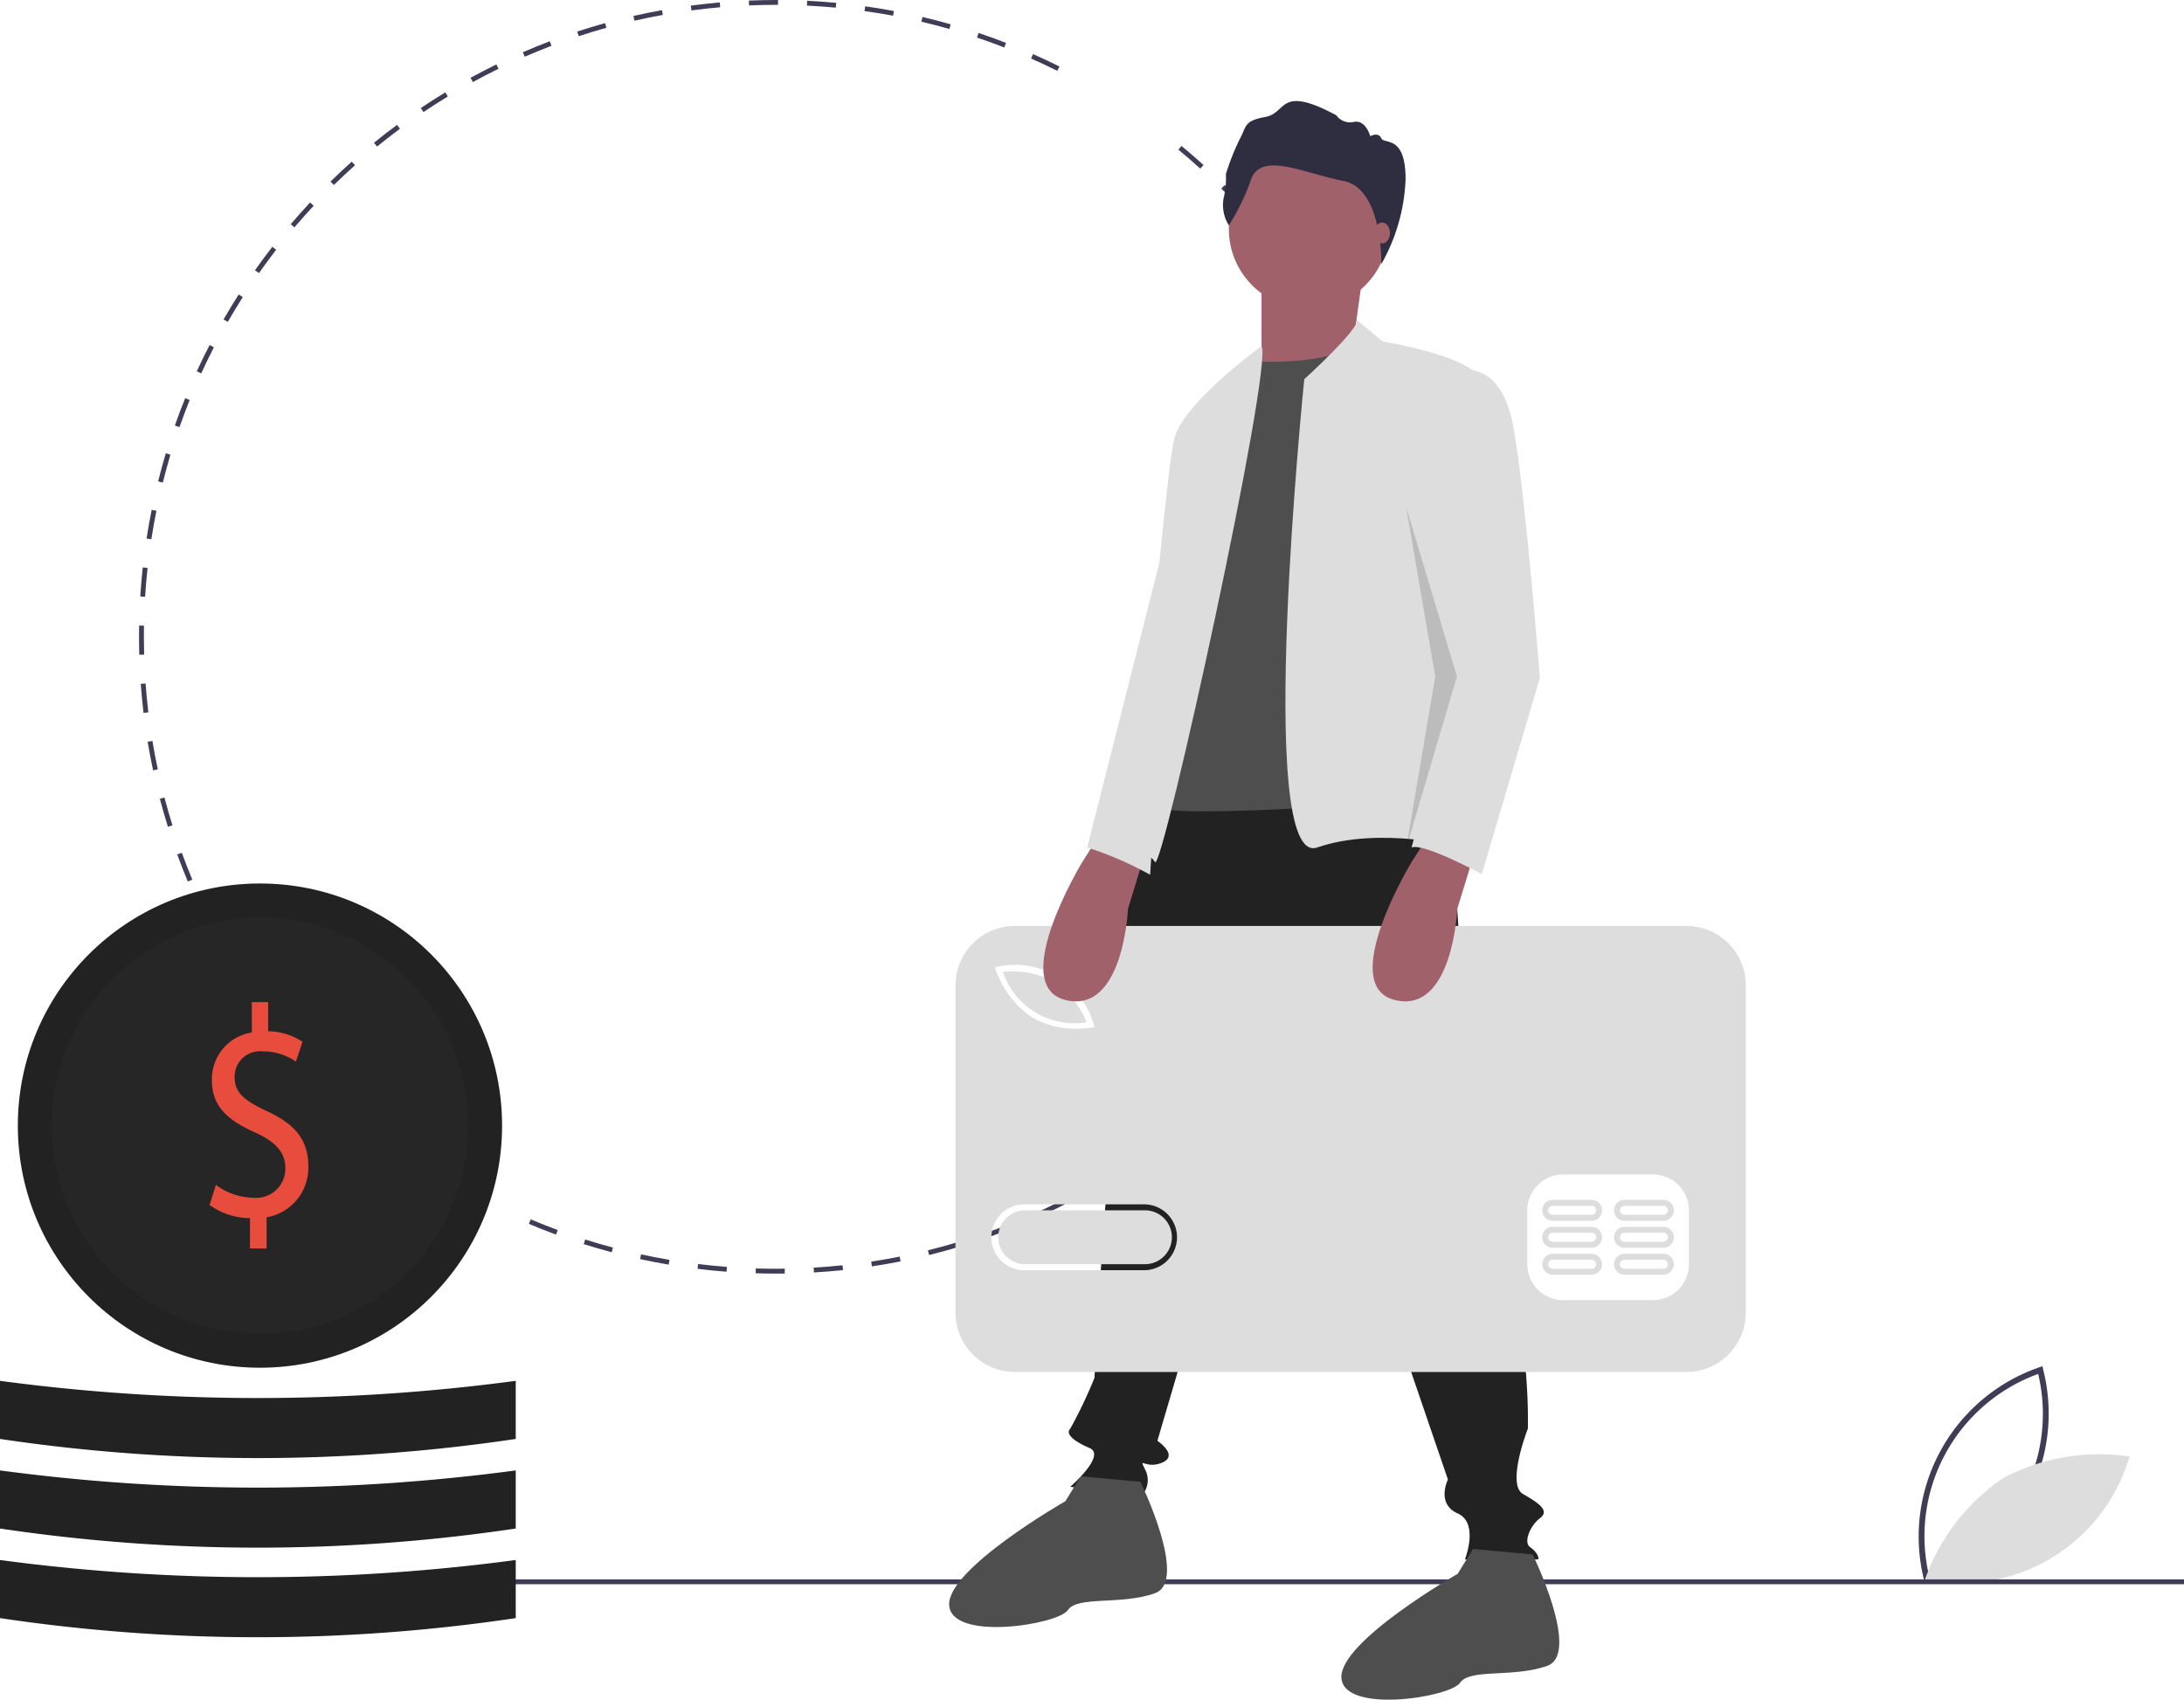 <svg xmlns="http://www.w3.org/2000/svg" width="141.959" height="110.484" viewBox="0 0 141.959 110.484"><defs><style>.a{fill:#3f3d56;}.b{fill:#ddd;}.c{fill:#222;}.d,.h{fill:#4e4e4e;}.e{fill:#a0616a;}.f{fill:#2f2e41;}.g{opacity:0.15;}.h{opacity:0.1;}.i{fill:#e74c3c;}</style></defs><path class="a" d="M964.353,667.177a11.633,11.633,0,0,1,7.481-13.874l.2-.075.047.208A11.633,11.633,0,0,1,964.6,667.31l-.2.075Zm7.407-13.442a11.218,11.218,0,0,0-7.087,13.143,11.218,11.218,0,0,0,7.087-13.143Z" transform="translate(-839.279 -564.428)"/><path class="b" d="M971.1,691.18a13.3,13.3,0,0,0-5.086,6.6,11.447,11.447,0,0,0,13.3-8A13.3,13.3,0,0,0,971.1,691.18Z" transform="translate(-840.893 -595.103)"/><path class="a" d="M269.81,171.78c-.437,0-.878-.007-1.311-.02l.01-.314c.622.019,1.256.025,1.881.016l0,.315Q270.1,171.78,269.81,171.78Zm2.478-.073-.018-.314c.623-.037,1.253-.088,1.874-.153l.033.313C273.551,171.618,272.916,171.67,272.288,171.707Zm-5.681-.049c-.628-.048-1.262-.111-1.886-.188l.038-.312c.619.076,1.248.138,1.871.186Zm9.449-.346-.047-.311c.619-.094,1.242-.2,1.852-.324l.061.309C277.308,171.107,276.68,171.217,276.056,171.312Zm-13.21-.115c-.62-.105-1.246-.226-1.861-.359l.067-.308c.61.132,1.231.252,1.847.357Zm16.926-.624-.076-.306c.607-.15,1.218-.316,1.815-.493l.089.3C281,170.255,280.385,170.422,279.773,170.573Zm-20.629-.18c-.608-.162-1.221-.34-1.82-.529l.095-.3c.595.188,1.2.365,1.806.525Zm24.262-.9-.1-.3c.589-.2,1.182-.426,1.762-.658l.117.292C284.6,169.066,284,169.289,283.406,169.5Zm-27.88-.247c-.591-.217-1.185-.452-1.767-.7l.122-.29c.577.243,1.167.476,1.753.691Zm31.394-1.16-.13-.286c.566-.257,1.135-.532,1.691-.816l.143.28C288.063,167.553,287.49,167.83,286.92,168.089Zm3.368-1.722-.156-.273c.543-.31,1.084-.635,1.61-.968l.168.266C291.38,165.728,290.834,166.056,290.288,166.368Zm3.2-2.024-.18-.258c.511-.357,1.021-.731,1.516-1.111l.192.25C294.515,163.608,294,163.984,293.486,164.344Zm-47.974-.443c-.508-.369-1.016-.756-1.509-1.149l.2-.246c.489.391.993.774,1.5,1.14Zm50.977-1.864-.2-.241c.476-.4.95-.821,1.409-1.245l.214.231C297.446,161.209,296.968,161.632,296.488,162.036Zm-53.94-.5c-.473-.414-.943-.845-1.4-1.281l.218-.227c.451.432.917.86,1.386,1.271Zm56.721-2.071-.224-.221c.439-.445.873-.905,1.291-1.368l.234.211C300.15,158.552,299.712,159.015,299.27,159.464Zm-59.455-.553c-.434-.456-.863-.928-1.274-1.4l.238-.206c.408.47.834.939,1.265,1.392Zm61.992-2.263-.243-.2c.4-.483.787-.981,1.161-1.481l.252.188C302.6,155.66,302.207,156.162,301.807,156.648Zm-64.475-.6c-.39-.493-.774-1-1.141-1.512l.255-.184c.364.506.745,1.011,1.132,1.5Zm66.746-2.439-.26-.177c.351-.517.695-1.049,1.022-1.581l.268.165C304.778,152.555,304.431,153.091,304.078,153.611Zm-68.957-.634c-.343-.526-.679-1.067-1-1.608l.271-.16c.317.537.65,1.074.99,1.6Zm70.943-2.6-.275-.152c.3-.547.6-1.108.873-1.669l.282.14C306.664,149.262,306.368,149.828,306.063,150.379Zm1.681-3.4-.288-.126c.251-.573.492-1.159.716-1.743l.294.113C308.24,145.808,308,146.4,307.744,146.976Zm-76.158-.679c-.241-.579-.472-1.172-.687-1.761l.3-.108c.213.585.442,1.173.681,1.748Zm77.519-2.867-.3-.1c.2-.592.382-1.2.551-1.8l.3.085C309.49,142.224,309.3,142.834,309.105,143.43Zm-78.812-.69c-.187-.6-.363-1.213-.523-1.822l.3-.08c.159.6.333,1.212.519,1.808Zm79.838-2.958-.307-.071c.141-.607.27-1.226.383-1.841l.31.057C310.4,138.546,310.273,139.171,310.131,139.782Zm-80.8-.707c-.131-.615-.25-1.241-.353-1.862l.31-.052c.1.616.22,1.238.35,1.848Zm81.485-3.019-.312-.043c.085-.616.156-1.245.213-1.868l.314.028C310.974,134.8,310.9,135.434,310.817,136.056Zm-82.106-.719c-.074-.623-.135-1.258-.181-1.886l.314-.023c.046.624.106,1.254.18,1.872Zm82.448-3.055-.314-.014c.028-.624.042-1.256.042-1.88h.315C311.2,131.017,311.188,131.654,311.159,132.282Zm-82.725-.724c-.011-.386-.016-.78-.016-1.17q0-.363.006-.725l.315.006q-.006.359-.006.72c0,.387.006.778.016,1.161Zm.379-3.769-.314-.02c.039-.629.094-1.264.161-1.888l.313.034c-.067.619-.121,1.25-.16,1.874Zm81.87-1.92c-.063-.621-.149-.923-.241-1.541l.311-.046c.092.623.171,1.1.234,1.723Zm-81.465-1.818-.311-.048c.1-.623.208-1.25.333-1.866l.308.062C229.426,122.81,229.315,123.433,229.219,124.051Zm80.906-1.576c-.12-.614-.255-1.232-.4-1.837l.306-.074c.148.61.285,1.232.406,1.851Zm-80.161-2.109-.305-.077c.153-.61.322-1.224.5-1.827l.3.091C230.284,119.15,230.116,119.76,229.965,120.365Zm79.271-1.544c-.175-.6-.367-1.2-.57-1.792l.3-.1c.2.594.4,1.2.575,1.806Zm-78.188-2.062-.3-.1c.209-.6.435-1.193.671-1.777l.292.118C231.48,115.575,231.256,116.169,231.048,116.759Zm76.965-1.494c-.23-.579-.476-1.161-.731-1.728l.287-.129c.257.572.505,1.158.736,1.741Zm-75.553-2-.286-.131c.263-.573.543-1.147.832-1.706l.28.144C233,112.128,232.722,112.7,232.461,113.266Zm74.012-1.422c-.282-.556-.58-1.113-.887-1.655l.274-.155c.309.547.61,1.108.894,1.668Zm-72.285-1.925-.273-.157c.314-.545.645-1.091.984-1.622l.265.169C234.829,108.836,234.5,109.378,234.189,109.919Zm70.435-1.343c-.333-.529-.681-1.057-1.035-1.568l.259-.179c.357.515.708,1.046,1.043,1.58Zm-68.409-1.829-.257-.181c.363-.515.742-1.028,1.128-1.525l.249.193C236.951,105.727,236.575,106.236,236.215,106.746Zm66.268-1.258c-.379-.5-.774-.991-1.174-1.468l.241-.2c.4.481.8.979,1.183,1.479Zm-63.962-1.715-.24-.2c.407-.478.832-.954,1.261-1.415l.23.215C239.346,102.826,238.925,103.3,238.521,103.773Zm61.548-1.166c-.423-.46-.861-.916-1.3-1.356l.222-.223c.445.443.887.9,1.313,1.366Zm-58.982-1.584-.22-.225c.45-.44.916-.876,1.384-1.294l.21.235c-.465.415-.927.847-1.374,1.284ZM297.4,99.956c-.463-.42-.942-.835-1.422-1.232l.2-.243c.484.4.966.818,1.433,1.241Zm-53.51-1.437-.2-.244c.487-.4.99-.787,1.5-1.162l.188.253c-.5.372-1,.76-1.484,1.153Zm3.019-2.238-.176-.261c.521-.351,1.057-.694,1.594-1.021l.164.269c-.533.324-1.065.665-1.582,1.013Zm3.209-1.952-.151-.276c.551-.3,1.116-.594,1.68-.87l.138.283C251.227,93.74,250.666,94.03,250.119,94.33Zm37.988-.729c-.56-.279-1.134-.549-1.705-.8l.127-.288c.576.255,1.154.526,1.718.807Zm-34.616-.92-.125-.289c.576-.25,1.165-.489,1.751-.712l.112.294C254.647,92.2,254.062,92.433,253.49,92.681Zm31.17-.6c-.583-.226-1.179-.442-1.773-.641l.1-.3c.6.2,1.2.418,1.787.646ZM257,91.348l-.1-.3c.6-.2,1.208-.381,1.814-.549l.084.3C258.2,90.97,257.595,91.153,257,91.348Zm24.09-.468c-.6-.171-1.213-.331-1.82-.474l.072-.306c.612.144,1.229.3,1.834.477Zm-20.466-.538-.07-.307c.613-.14,1.238-.268,1.857-.379l.056.31C261.853,90.076,261.233,90.2,260.624,90.342Zm16.807-.325c-.613-.115-1.237-.217-1.856-.3l.044-.312c.623.088,1.252.191,1.87.307Zm-13.106-.343-.042-.312c.623-.083,1.257-.153,1.883-.208l.027.314C265.572,89.522,264.943,89.592,264.325,89.674Zm9.383-.181c-.62-.058-1.251-.1-1.876-.134l.015-.314c.629.031,1.265.076,1.89.135Zm-5.637-.146-.013-.314c.578-.024,1.168-.036,1.753-.037h.142v.315h-.142C269.23,89.311,268.645,89.324,268.071,89.347Z" transform="translate(-219.382 -88.996)"/><rect class="a" width="115.362" height="0.315" transform="translate(26.598 102.66)"/><path class="c" d="M637.05,405l1.574,24.394s3.777,9.6,3.62,18.729c0,0-1.417,3.62-.315,4.249s1.731,1.1,1.1,1.574-1.1,1.574-.63,1.889.63.787.472.787h-4.721s.944-2.361-.472-2.99-.63-2.2-.63-2.2l-10.545-30.847-8.341,28.329s1.416.944.315,1.416-1.574-.472-1.1.472a1.465,1.465,0,0,1-.157,1.574c0,.157-4.721-.472-4.721-.472s2.361-2.046,1.259-2.518-1.574-.944-1.259-1.259a29.812,29.812,0,0,0,1.574-3.305s.63-11.332.787-11.8a29.782,29.782,0,0,0,0-3.777c0-1.1-.157-5.508.315-6.61s.944-14.637,3.462-16.21S637.05,405,637.05,405Z" transform="translate(-542.933 -355.261)"/><path class="d" d="M575.431,699.1s3.148,6.453.944,7.24-5.036.157-5.666,1.1-7.554,2.046-7.712-.315,7.554-6.767,7.554-6.767l1-1.618Z" transform="translate(-501.302 -602.78)"/><path class="d" d="M737.431,729.1s3.148,6.453.944,7.24-5.036.157-5.666,1.1-7.554,2.046-7.712-.315,7.554-6.767,7.554-6.767l1-1.618Z" transform="translate(-637.806 -628.058)"/><circle class="e" cx="5.194" cy="5.194" r="5.194" transform="translate(79.873 9.683)"/><path class="e" d="M527.621,112.025l-.63,4.564-4.721,3.62-1.259-1.731V112.5Z" transform="translate(-439.013 -94.394)"/><path class="d" d="M654.149,231.281s4.879.472,7.4-1.259l5.036,29.745s-17.784,1.416-18.571.472v-9.286l3.148-15.109Z" transform="translate(-572.938 -207.826)"/><path class="b" d="M706.509,220.985l1.692,1.422s6.925,1.1,6.453,2.99l-1.889,22.348.63,7.554s-5.351-1.416-9.443,0-.841-30.438-.841-30.438S706.862,221.452,706.509,220.985Z" transform="translate(-618.334 -200.212)"/><path class="b" d="M647.352,231.931s-5.036,3.634-5.666,5.995-2.675,27.227-2.675,27.227.944-.472,1.416.315S648.139,233.176,647.352,231.931Z" transform="translate(-565.354 -209.435)"/><path class="f" d="M676.409,138.814a2.483,2.483,0,0,1-.346-1.752,5.309,5.309,0,0,0,.151-1.579,15.625,15.625,0,0,1,.908-2.292c.454-.822.238-1.168,1.665-1.427s.843-2.119,4.606-.108a1.1,1.1,0,0,0,1.146.432c.778-.151,1.06.93,1.06.93s.519-.3.714.13,1.582-.26,1.582,2.66a12.087,12.087,0,0,1-1.579,5.527s.116-4.911-2.458-5.408-5.341-1.946-6.012-.087a14.177,14.177,0,0,1-1.438,2.973Z" transform="translate(-596.533 -124.164)"/><ellipse class="e" cx="0.508" cy="0.677" rx="0.508" ry="0.677" transform="translate(89.332 14.464)"/><path class="b" d="M588.538,490.886a5.665,5.665,0,0,0-3.318-.634,4.892,4.892,0,0,0,5.433,3.269A5.669,5.669,0,0,0,588.538,490.886Z" transform="translate(-520.029 -427.075)"/><path class="b" d="M592.435,588.87h-7.784a1.751,1.751,0,0,0,0,3.5h7.784a1.751,1.751,0,1,0,0-3.5Z" transform="translate(-518.074 -510.198)"/><path class="b" d="M613.1,471.412h-43.64a3.866,3.866,0,0,0-3.866,3.866V496.54a3.866,3.866,0,0,0,3.866,3.866H613.1a3.866,3.866,0,0,0,3.866-3.866V475.278A3.866,3.866,0,0,0,613.1,471.412Zm-44.72,2.637a5.335,5.335,0,0,1,6.191,3.724l.068.212-.22.039a5.828,5.828,0,0,1-.947.07,5.639,5.639,0,0,1-2.875-.725,6.106,6.106,0,0,1-2.369-3.07l-.068-.212Zm9.473,19.741h-7.784a2.14,2.14,0,1,1,0-4.281h7.784a2.14,2.14,0,0,1,0,4.281Zm35.415-.389a2.342,2.342,0,0,1-2.335,2.335h-5.838a2.342,2.342,0,0,1-2.335-2.335v-3.5a2.342,2.342,0,0,1,2.335-2.335h5.838a2.342,2.342,0,0,1,2.335,2.335Z" transform="translate(-503.489 -411.226)"/><path class="b" d="M811.136,606.8h-2.53a.681.681,0,0,0,0,1.362h2.53a.681.681,0,0,0,0-1.362Zm0,.973h-2.53a.292.292,0,0,1,0-.584h2.53a.292.292,0,0,1,0,.584Z" transform="translate(-707.684 -525.305)"/><path class="b" d="M840.809,606.8h-2.53a.681.681,0,0,0,0,1.362h2.53a.681.681,0,0,0,0-1.362Zm0,.973h-2.53a.292.292,0,0,1,0-.584h2.53a.292.292,0,0,1,0,.584Z" transform="translate(-732.688 -525.305)"/><path class="b" d="M811.136,595.67h-2.53a.681.681,0,0,0,0,1.362h2.53a.681.681,0,0,0,0-1.362Zm0,.973h-2.53a.292.292,0,0,1,0-.584h2.53a.292.292,0,0,1,0,.584Z" transform="translate(-707.684 -515.928)"/><path class="b" d="M840.809,595.67h-2.53a.681.681,0,0,0,0,1.362h2.53a.681.681,0,0,0,0-1.362Zm0,.973h-2.53a.292.292,0,0,1,0-.584h2.53a.292.292,0,0,1,0,.584Z" transform="translate(-732.688 -515.928)"/><path class="b" d="M811.136,584.542h-2.53a.681.681,0,0,0,0,1.362h2.53a.681.681,0,0,0,0-1.362Zm0,.973h-2.53a.292.292,0,0,1,0-.584h2.53a.292.292,0,0,1,0,.584Z" transform="translate(-707.684 -506.552)"/><path class="b" d="M840.809,584.542h-2.53a.681.681,0,0,0,0,1.362h2.53a.681.681,0,0,0,0-1.362Zm0,.973h-2.53a.292.292,0,0,1,0-.584h2.53a.292.292,0,0,1,0,.584Z" transform="translate(-732.688 -506.552)"/><path class="e" d="M744.527,435.123,743.4,438.8s-.288,6.863-4.065,5.919,1.1-8.971,1.1-8.971l1.1-1.731Z" transform="translate(-648.679 -379.72)"/><path class="e" d="M608.527,435.123,607.4,438.8s-.288,6.863-4.066,5.919,1.1-8.971,1.1-8.971l1.1-1.731Z" transform="translate(-534.083 -379.72)"/><path class="b" d="M757.316,241.845s2.518-.63,3.3,3.62,1.731,16.368,1.731,16.368l-3.777,12.748s-3.777-2.046-4.564-1.731l2.972-11.067-2.5-11.281S756.686,241.845,757.316,241.845Z" transform="translate(-662.255 -217.762)"/><path class="g" d="M580.747,209.393l3.3,11.017-3.3,11.174,1.889-11.174Z" transform="translate(-489.347 -176.438)"/><path class="b" d="M625.677,297.021l-5.666,22.348a22.245,22.245,0,0,1,4.09,1.773Z" transform="translate(-549.344 -264.282)"/><circle class="c" cx="15.738" cy="15.738" r="15.738" transform="translate(1.159 57.427)"/><circle class="h" cx="13.535" cy="13.535" r="13.535" transform="translate(3.362 59.63)"/><path class="i" d="M260.177,518.894v-1.97a4.574,4.574,0,0,1-2.627-.858l.412-1.307a4.2,4.2,0,0,0,2.472.839,1.894,1.894,0,0,0,2.043-1.911c0-1.073-.67-1.736-1.94-2.321-1.751-.78-2.833-1.677-2.833-3.374a3.067,3.067,0,0,1,2.593-3.14v-1.97h1.064v1.892a4.177,4.177,0,0,1,2.232.683l-.429,1.287a3.794,3.794,0,0,0-2.163-.663,1.648,1.648,0,0,0-1.82,1.677c0,1.014.635,1.521,2.129,2.224,1.768.819,2.661,1.833,2.661,3.569a3.264,3.264,0,0,1-2.713,3.316v2.029Z" transform="translate(-243.929 -437.742)"/><path class="c" d="M204.523,737.066a113.634,113.634,0,0,1-33.523,0v-3.777a126.273,126.273,0,0,0,33.523,0Z" transform="translate(-171 -631.888)"/><path class="c" d="M204.523,700.066a113.634,113.634,0,0,1-33.523,0v-3.777a126.276,126.276,0,0,0,33.523,0Z" transform="translate(-171 -600.711)"/><path class="c" d="M204.523,663.066a113.634,113.634,0,0,1-33.523,0v-3.777a126.276,126.276,0,0,0,33.523,0Z" transform="translate(-171 -569.534)"/></svg>